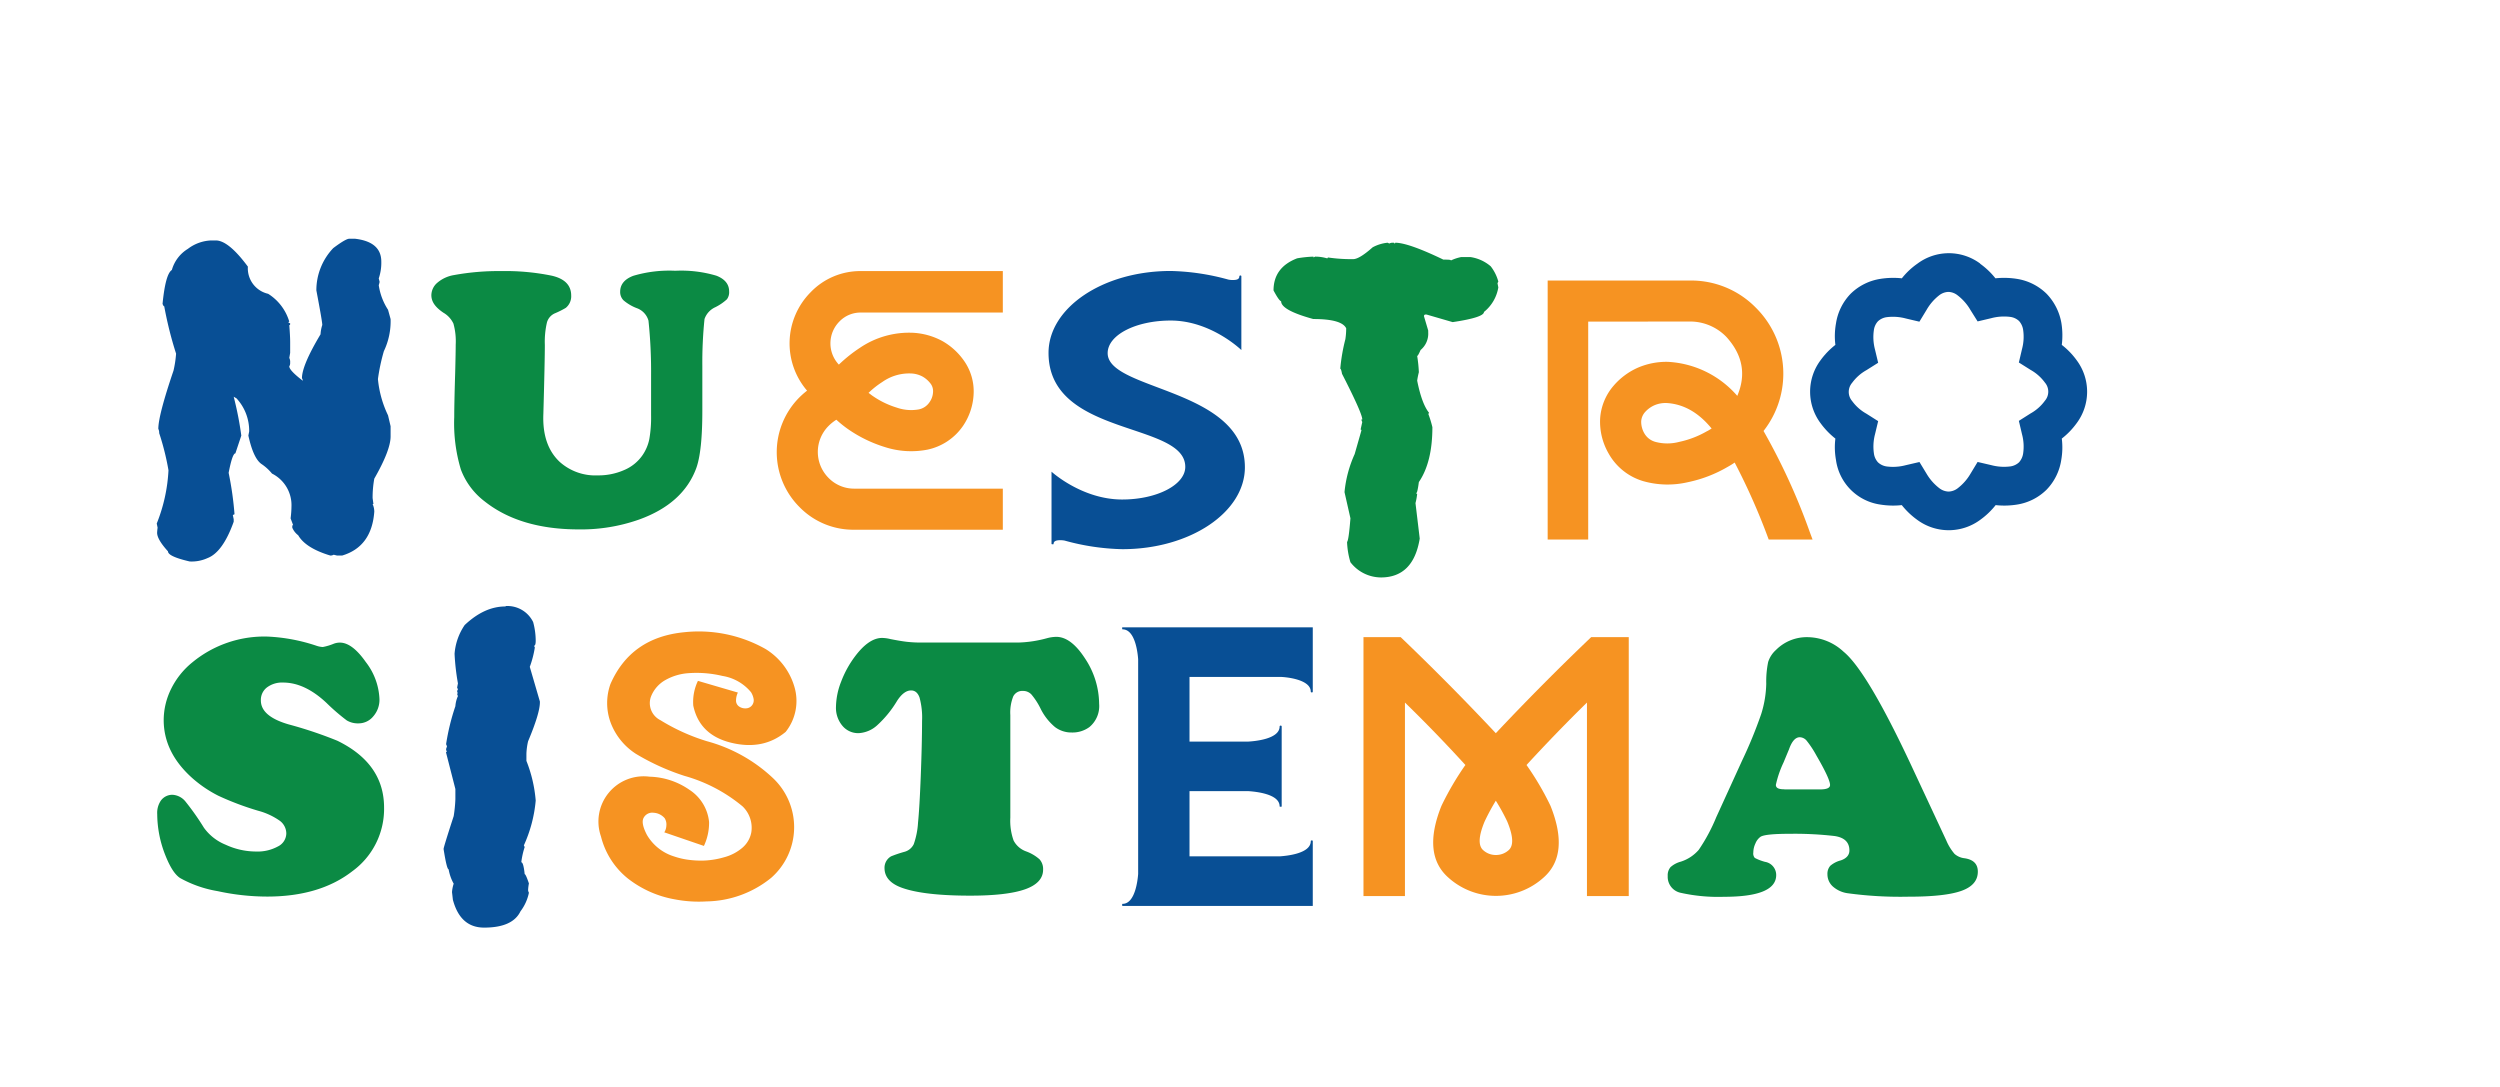 <svg id="Layer_1" data-name="Layer 1" xmlns="http://www.w3.org/2000/svg" viewBox="0 0 460 200"><defs><style>.cls-1{fill:#084f95;}.cls-2{fill:#0b8a44;}.cls-3{fill:#f69322;}</style></defs><path class="cls-1" d="M93.1,111.51a5.27,5.27,0,0,1,5,2.95,13.34,13.34,0,0,1,.47,3.42c0,.63-.11.94-.31.94l.15.31a18.54,18.54,0,0,1-.93,3.57l1.86,6.38v.15q0,2-2.17,7.16a11.75,11.75,0,0,0-.31,2.33V140a25.25,25.25,0,0,1,1.71,7.31,25.28,25.28,0,0,1-2.18,8.24l.15.31a14.23,14.23,0,0,0-.62,2.8c.26,0,.47.73.62,2.18q.2,0,.78,1.71a8.08,8.08,0,0,0-.15,1.24,1.22,1.22,0,0,0,.15.47,8.4,8.4,0,0,1-1.55,3.42q-1.44,3-6.69,3c-2.93,0-4.84-1.71-5.75-5.13l-.16-1.4a6.21,6.21,0,0,1,.31-1.55,8.3,8.3,0,0,1-.93-2.64c-.23,0-.54-1.25-.93-3.74q0-.34,1.86-6.06a25.55,25.55,0,0,0,.31-3.11v-1.87l-1.71-6.68v-.16h.16a1.25,1.25,0,0,1-.16-.46,1.28,1.28,0,0,1,.16-.47,1.16,1.16,0,0,0-.16-.47,40.83,40.83,0,0,1,1.71-7,5.54,5.54,0,0,1,.47-1.87,1.22,1.22,0,0,1-.15-.47h.15a1.18,1.18,0,0,1-.15-.46l.15-.31-.15-.31.15-.78a41.87,41.87,0,0,1-.62-5.44,10.83,10.83,0,0,1,1.86-5.29c2.42-2.28,4.9-3.42,7.47-3.42Z"/><path class="cls-2" d="M351.75,141l6.37,13.65a9.41,9.41,0,0,0,1.52,2.47,3.35,3.35,0,0,0,1.85.8q2.43.36,2.43,2.46c0,1.64-1,2.81-3,3.53s-5.21,1.08-9.7,1.08a71.64,71.64,0,0,1-11.29-.64,5.18,5.18,0,0,1-2.68-1.23,3,3,0,0,1-1-2.24,2.22,2.22,0,0,1,.52-1.57,4.81,4.81,0,0,1,1.94-1c1.06-.36,1.58-1,1.58-1.82,0-1.51-.91-2.39-2.72-2.66a64.15,64.15,0,0,0-8.26-.41c-3,0-4.77.18-5.36.54a2.76,2.76,0,0,0-.94,1.21,4,4,0,0,0-.4,1.69,1.21,1.21,0,0,0,.28,1,9.11,9.11,0,0,0,1.87.72,2.45,2.45,0,0,1,2.06,2.43q0,4-9.6,4a31.64,31.64,0,0,1-8-.74,3,3,0,0,1-2.36-3.1,2.3,2.3,0,0,1,.52-1.62,4.6,4.6,0,0,1,1.87-1,7.28,7.28,0,0,0,3.32-2.18,32.55,32.55,0,0,0,3.22-6l4.75-10.41a82.91,82.91,0,0,0,3.52-8.57,19.87,19.87,0,0,0,.93-5.58,17.81,17.81,0,0,1,.35-4,5,5,0,0,1,1.43-2.21,8,8,0,0,1,5.93-2.36,9.87,9.87,0,0,1,6.5,2.66Q343.54,123.44,351.75,141Zm-23.44,4.25h6.6c1.21,0,1.82-.27,1.82-.81q0-1.11-2.53-5.46a18.18,18.18,0,0,0-1.75-2.66,1.72,1.72,0,0,0-1.28-.67c-.81,0-1.48.75-2,2.25-.09.21-.42,1-1,2.4a18.93,18.93,0,0,0-1.41,4.11C326.76,145,327.27,145.23,328.31,145.23Z"/><path class="cls-2" d="M49.22,117.13a32.67,32.67,0,0,1,9.1,1.72,4.17,4.17,0,0,0,1.08.2,10.26,10.26,0,0,0,2-.6,3.12,3.12,0,0,1,1.14-.21q2.26,0,4.77,3.58a11.88,11.88,0,0,1,2.51,6.8,4.62,4.62,0,0,1-1.13,3.18A3.49,3.49,0,0,1,66,133.1a4,4,0,0,1-2.19-.54,37.7,37.7,0,0,1-3.71-3.2q-4-3.77-8-3.77a4.62,4.62,0,0,0-3,.91A2.89,2.89,0,0,0,48,128.89q0,2.93,5.15,4.41a75.07,75.07,0,0,1,8.93,3q8.59,4.19,8.59,12.3a14.17,14.17,0,0,1-5.86,11.72q-6,4.65-15.67,4.65a43,43,0,0,1-9.09-1,21.38,21.38,0,0,1-6.91-2.41c-1.08-.71-2-2.28-2.91-4.69a20.78,20.78,0,0,1-1.3-7.06,4,4,0,0,1,.67-2.5,2.61,2.61,0,0,1,2.13-1.07,3.31,3.31,0,0,1,2.45,1.31,46.81,46.81,0,0,1,3.34,4.75,9.12,9.12,0,0,0,4,3.13,13.32,13.32,0,0,0,5.61,1.25,7.77,7.77,0,0,0,4-.93,2.72,2.72,0,0,0,1.55-2.37A2.92,2.92,0,0,0,51.45,151a12.46,12.46,0,0,0-3.94-1.82,53,53,0,0,1-7.35-2.77,22.65,22.65,0,0,1-4.72-3.19q-5.31-4.71-5.32-10.71a13,13,0,0,1,1.38-5.78,14.52,14.52,0,0,1,3.91-4.87A20.8,20.8,0,0,1,49.22,117.13Z"/><path class="cls-2" d="M169.59,118.23h17.76a21.92,21.92,0,0,0,5.22-.78,7,7,0,0,1,1.78-.27q2.73,0,5.31,4a15.24,15.24,0,0,1,2.58,8.32,5,5,0,0,1-1.79,4.28,5.25,5.25,0,0,1-3.23,1,5,5,0,0,1-3.1-1,10.46,10.46,0,0,1-2.6-3.28,12.72,12.72,0,0,0-1.75-2.73,2.1,2.1,0,0,0-1.55-.64,1.86,1.86,0,0,0-1.78,1,8,8,0,0,0-.54,3.44v18.87a10.85,10.85,0,0,0,.6,4.21,4.17,4.17,0,0,0,2.29,2,7.64,7.64,0,0,1,2.48,1.46,2.66,2.66,0,0,1,.66,1.91c0,1.61-1.1,2.82-3.29,3.6s-5.55,1.18-10.09,1.18q-8.36,0-12.4-1.38c-2.26-.76-3.4-2-3.4-3.71a2.42,2.42,0,0,1,1.22-2.15,22.37,22.37,0,0,1,2.39-.81,2.66,2.66,0,0,0,1.77-1.42,14.46,14.46,0,0,0,.79-4q.27-2.62.5-8.5t.24-10.19a13.94,13.94,0,0,0-.47-4.31c-.32-.86-.83-1.29-1.55-1.29-.88,0-1.73.63-2.56,1.89a19.8,19.8,0,0,1-3.71,4.55A5.5,5.5,0,0,1,158,134.9a3.77,3.77,0,0,1-3-1.36,5.12,5.12,0,0,1-1.18-3.49,13.19,13.19,0,0,1,.94-4.6,18.76,18.76,0,0,1,2.53-4.63q2.56-3.43,5-3.44a6.71,6.71,0,0,1,1.55.21c1.22.24,2.21.41,3,.5A23.49,23.49,0,0,0,169.59,118.23Z"/><path class="cls-3" d="M257.72,117.23q9,8.61,17.51,17.68,8.52-9.06,17.55-17.68h6.91v47.65H292V129.27q-5.64,5.53-11.12,11.49a52.21,52.21,0,0,1,4.42,7.53q3.56,8.9-1.27,13.17a13.08,13.08,0,0,1-17.55,0q-4.82-4.28-1.26-13.17a53,53,0,0,1,4.41-7.53q-5.47-6-11.12-11.49v35.61h-7.63V117.23Zm15.22,39.23a3.43,3.43,0,0,0,2.31.86,3.47,3.47,0,0,0,2.31-.86q1.47-1.23-.24-5.33a37.74,37.74,0,0,0-2.09-3.8,41.35,41.35,0,0,0-2.05,3.8Q271.47,155.23,272.94,156.46Z"/><path class="cls-3" d="M122.5,125.09a6,6,0,0,0-2.73,3.11,3.5,3.5,0,0,0,1.74,4.31,36.7,36.7,0,0,0,8.55,3.87,28.58,28.58,0,0,1,12.22,6.84,12.41,12.41,0,0,1-.38,18.3,19.34,19.34,0,0,1-11.9,4.34,23.3,23.3,0,0,1-5.79-.37,19.49,19.49,0,0,1-8.75-3.9,14.4,14.4,0,0,1-4.88-7.68,8.32,8.32,0,0,1,8.93-11,13.42,13.42,0,0,1,7.34,2.41,8,8,0,0,1,3.62,5.92,10,10,0,0,1-.95,4.41l-7.29-2.5a2.48,2.48,0,0,0,.38-1.23,2.17,2.17,0,0,0-.31-1.37,2.89,2.89,0,0,0-2-1,1.8,1.8,0,0,0-1.84.87c-.4.65-.2,1.73.59,3.23a8.78,8.78,0,0,0,5,3.94,13.54,13.54,0,0,0,2.78.63,17.47,17.47,0,0,0,2.83.12,15.52,15.52,0,0,0,3.63-.62,8.49,8.49,0,0,0,3.28-1.71,4.92,4.92,0,0,0,1.68-2.91,5.46,5.46,0,0,0-1.61-4.72,28.86,28.86,0,0,0-10.67-5.61A42.64,42.64,0,0,1,117,138.7a11.73,11.73,0,0,1-4.62-5.68,10.4,10.4,0,0,1-.06-7.15q3.75-8.58,13.58-9.54a25,25,0,0,1,15,3.11,12.17,12.17,0,0,1,5.27,6.93,9.13,9.13,0,0,1-1.61,8.3q-4.14,3.42-10,2t-7-6.84a9,9,0,0,1,.86-4.55l7.35,2.15a3.44,3.44,0,0,0-.34,1.51A1.29,1.29,0,0,0,136,130a2,2,0,0,0,1.23.34,1.47,1.47,0,0,0,1.1-.51,1.5,1.5,0,0,0,.34-1.2,3.49,3.49,0,0,0-.48-1.26,8.56,8.56,0,0,0-5.27-3,20.49,20.49,0,0,0-6.33-.5A10,10,0,0,0,122.5,125.09Z"/><path class="cls-1" d="M241.55,127.26a.15.15,0,0,1-.15.15c-.15,0-.22-.07-.22-.15,0-2.26-4.6-2.71-5.73-2.71H218.87v11.9h10.85c1.13-.07,5.73-.45,5.73-2.78,0-.08.07-.16.22-.16a.17.17,0,0,1,.16.16v14.69c0,.08-.08.08-.16.08s-.22,0-.22-.08c0-2.33-4.6-2.71-5.73-2.79H218.87v12h16.58c1.13-.08,5.73-.46,5.73-2.79,0-.08.07-.15.22-.15a.15.15,0,0,1,.15.15v11.91h-35c-.07,0-.07-.08-.07-.23s0-.15.07-.15c2.34,0,2.79-4.45,2.87-5.5V121.31c-.08-1.13-.53-5.51-2.87-5.51-.07,0-.07-.07-.07-.22s0-.15.07-.15h35Z"/><path class="cls-1" d="M64.25,43.93h1.09q4.81.57,4.82,4.19a9,9,0,0,1-.47,3.11l.16.63a4.35,4.35,0,0,1-.16.62A11.29,11.29,0,0,0,71.4,57l.47,1.71a12.79,12.79,0,0,1-1.24,5.91,34.85,34.85,0,0,0-1.09,5.13,19.62,19.62,0,0,0,1.86,6.68l.47,2v1.87q0,2.53-3,7.77a19.4,19.4,0,0,0-.31,3.58l.15,1.09h-.15a3.54,3.54,0,0,1,.31,1.4q-.47,6.45-5.91,8.08h-.94l-.62-.15a1.26,1.26,0,0,1-.62.15c-3-.9-5-2.15-5.91-3.73a3.4,3.4,0,0,1-1.09-1.4v-.31a.14.14,0,0,1,.16-.15l-.47-1.25a18,18,0,0,0,.16-2.17,6.49,6.49,0,0,0-3.58-6.07,8.94,8.94,0,0,0-1.86-1.71q-1.56-1-2.49-5.29l.15-.77a8.8,8.8,0,0,0-2.33-6.07L43,73a60.55,60.55,0,0,1,1.4,7.15l-1.09,3.27c-.36,0-.78,1.19-1.24,3.58a60.15,60.15,0,0,1,1.08,7.62l-.31.15.16.78V96q-2,5.61-4.82,6.69a7,7,0,0,1-3.27.62c-2.69-.62-4-1.24-4-1.86-1.35-1.48-2-2.62-2-3.42A8.78,8.78,0,0,1,29,97.1l-.16-.77A30.23,30.23,0,0,0,31,86.53a47.55,47.55,0,0,0-1.71-6.84,1.62,1.62,0,0,0-.16-.78q0-2.49,2.8-10.73a20.25,20.25,0,0,0,.47-3.11,69,69,0,0,1-2.18-8.71c-.1,0-.21-.15-.31-.46q.54-5.49,1.71-6.22a6.67,6.67,0,0,1,2.95-3.89,7.51,7.51,0,0,1,4.36-1.55h.77c1.56,0,3.53,1.6,5.91,4.82a4.8,4.8,0,0,0,3.73,5,9.12,9.12,0,0,1,3.89,5.13.14.14,0,0,0-.15.16l.31.15c0,.21,0,.32-.16.32.11,1.39.16,2.43.16,3.11v2l-.16.93a1.51,1.51,0,0,1,.16.78v.15a1.15,1.15,0,0,1-.16.62c0,.5.83,1.38,2.49,2.65a1.11,1.11,0,0,0-.16-.47q0-2.37,3.42-8.08a6.71,6.71,0,0,1,.32-1.71c0-.45-.37-2.57-1.09-6.38a11.27,11.27,0,0,1,3.11-7.77C62.85,44.5,63.84,43.93,64.25,43.93Z"/><path class="cls-2" d="M255.32,44.66l.31.15a1.26,1.26,0,0,1,.62-.15h.16a.14.14,0,0,1,.16.15.13.13,0,0,0,.15-.15q2.41,0,8.86,3.11c.86,0,1.33,0,1.4.15a8.05,8.05,0,0,1,1.87-.62h1.71A7.37,7.37,0,0,1,274.29,49a7.88,7.88,0,0,1,1.4,2.8l-.15.31.15.78a7.3,7.3,0,0,1-2.64,4.51c0,.67-1.92,1.3-5.76,1.87l-4.82-1.4h-.15c-.21,0-.31.13-.31.31l.78,2.64v.31a3.91,3.91,0,0,1-1.4,3.27c-.32.72-.52,1.09-.63,1.09a25.62,25.62,0,0,1,.31,3,13.72,13.72,0,0,0-.31,1.55c.57,2.86,1.3,4.82,2.18,5.91,0,.11-.05.16-.15.16a19.29,19.29,0,0,1,.77,2.49q0,6.45-2.49,10.1c-.18,1.35-.33,2-.46,2s.05.16.15.16a11.51,11.51,0,0,1-.31,1.71l.78,6.53q-1.17,7.15-7.15,7.15a7.13,7.13,0,0,1-5.6-2.8,14.73,14.73,0,0,1-.62-3.73c.21-.23.41-1.68.62-4.35l-1.09-4.82a22,22,0,0,1,1.87-7l1.24-4.35a.14.14,0,0,0-.15-.16l.31-1.4a1.08,1.08,0,0,1-.16-.46h.16q0-1.12-3.73-8.4c-.11-.62-.21-.93-.32-.93a33,33,0,0,1,.94-5.44,13.87,13.87,0,0,0,.15-2q-.81-1.71-6.06-1.71-5.91-1.62-5.91-3.26c-.29-.1-.75-.78-1.4-2q0-4.24,4.35-5.91a21.47,21.47,0,0,1,3-.31v.15l.31-.15a7.81,7.81,0,0,1,2.18.31c.1,0,.15-.05.15-.16a29.34,29.34,0,0,0,4.67.31c.75,0,1.94-.72,3.57-2.17A7.26,7.26,0,0,1,255.32,44.66Z"/><path class="cls-2" d="M129.23,67.36v8.22c0,5-.37,8.48-1.11,10.54q-2.4,6.54-10.51,9.47a32,32,0,0,1-11.12,1.82q-10.81,0-17.32-5.16a13.16,13.16,0,0,1-4.37-5.86,29.43,29.43,0,0,1-1.22-9.63q0-2.46.17-8.09c.07-2.65.1-4.4.1-5.25a12.13,12.13,0,0,0-.42-3.88,4.53,4.53,0,0,0-1.84-2c-1.48-1-2.22-2-2.22-3.23A3.07,3.07,0,0,1,80.5,52a6.26,6.26,0,0,1,3-1.38,45.54,45.54,0,0,1,8.76-.74,42.34,42.34,0,0,1,9.23.84c2.4.54,3.61,1.76,3.61,3.67a2.74,2.74,0,0,1-1,2.26,16,16,0,0,1-2,1,2.59,2.59,0,0,0-1.47,1.71,15.83,15.83,0,0,0-.38,4.11q0,2.94-.27,12.67Q99.73,81.94,103,85A9.83,9.83,0,0,0,110,87.47a11.74,11.74,0,0,0,4.89-1,7.76,7.76,0,0,0,3.33-2.71,8,8,0,0,0,1.25-2.94,23.07,23.07,0,0,0,.33-4.41V69a89.86,89.86,0,0,0-.48-10,3.43,3.43,0,0,0-2.18-2.31,8.37,8.37,0,0,1-2.39-1.41,2.16,2.16,0,0,1-.64-1.59c0-1.34.8-2.33,2.41-2.94a23.26,23.26,0,0,1,7.73-.93,22.66,22.66,0,0,1,7.57.91c1.56.61,2.34,1.57,2.34,2.9a2.15,2.15,0,0,1-.41,1.44,9.15,9.15,0,0,1-2.12,1.45,3.72,3.72,0,0,0-2,2.18A78.26,78.26,0,0,0,129.23,67.36Z"/><path class="cls-3" d="M152.43,78.4a6.77,6.77,0,0,0,0,9.51,6.56,6.56,0,0,0,4.76,2h27.33v7.56H157.19a13.83,13.83,0,0,1-10.09-4.18,14.27,14.27,0,0,1,0-20.18,15.19,15.19,0,0,1,1.4-1.23,13.36,13.36,0,0,1,.65-18.1,12.64,12.64,0,0,1,9.31-3.9h26.06v7.63H158.46a5.4,5.4,0,0,0-4,1.64,5.71,5.71,0,0,0-.11,7.94,26.86,26.86,0,0,1,3.9-3.11,16.13,16.13,0,0,1,9.89-2.74,12.73,12.73,0,0,1,5.23,1.5,12.13,12.13,0,0,1,4,3.63,9.77,9.77,0,0,1,1.78,6.06,11.32,11.32,0,0,1-2,6,10.57,10.57,0,0,1-6.53,4.31,15.75,15.75,0,0,1-7.8-.48,24.48,24.48,0,0,1-6.81-3.32,20.84,20.84,0,0,1-2.12-1.71A7.85,7.85,0,0,0,152.43,78.4ZM165,75a8,8,0,0,0,4,.34A3.08,3.08,0,0,0,171,74.05a3.47,3.47,0,0,0,.68-1.91,2.32,2.32,0,0,0-.37-1.44,4.92,4.92,0,0,0-1.54-1.4,4.84,4.84,0,0,0-2.09-.58,8.55,8.55,0,0,0-5.34,1.57,15.89,15.89,0,0,0-2.53,2c.19.13.38.28.59.44A15.89,15.89,0,0,0,165,75Z"/><path class="cls-1" d="M364.32,48.51a13.79,13.79,0,0,1,2.84,2.7,15.12,15.12,0,0,1,3.94.1,10,10,0,0,1,5.47,2.74,10.26,10.26,0,0,1,2.74,5.47,14.33,14.33,0,0,1,.06,3.94,13.78,13.78,0,0,1,2.74,2.83,9.68,9.68,0,0,1,0,11.57,14.07,14.07,0,0,1-2.74,2.84,13.14,13.14,0,0,1-.1,3.93,10,10,0,0,1-2.7,5.47h0a9.88,9.88,0,0,1-5.43,2.74,14.7,14.7,0,0,1-3.94.1,14.12,14.12,0,0,1-2.84,2.71,9.75,9.75,0,0,1-11.59,0,14.12,14.12,0,0,1-2.84-2.71,14.68,14.68,0,0,1-3.94-.1,9.6,9.6,0,0,1-8.17-8.21,13.13,13.13,0,0,1-.11-3.93,14.29,14.29,0,0,1-2.73-2.84,9.68,9.68,0,0,1,0-11.57,14,14,0,0,1,2.73-2.83,13.19,13.19,0,0,1,.11-3.94,10,10,0,0,1,2.7-5.47h0A10,10,0,0,1,346,51.31a15.11,15.11,0,0,1,3.94-.1,13.42,13.42,0,0,1,2.87-2.7,9.66,9.66,0,0,1,11.56,0Zm-5.78,5.2a2.91,2.91,0,0,0-1.71.61A9.19,9.19,0,0,0,354.5,57l-1.33,2.19-2.5-.59a9.13,9.13,0,0,0-3.52-.24,2.93,2.93,0,0,0-1.61.76,3,3,0,0,0-.75,1.64,8.89,8.89,0,0,0,.2,3.52l.59,2.47-2.16,1.36a8.24,8.24,0,0,0-2.63,2.33,2.57,2.57,0,0,0,0,3.35,8.13,8.13,0,0,0,2.63,2.33l2.16,1.37L345,79.91a8.89,8.89,0,0,0-.2,3.52,3,3,0,0,0,.75,1.64,2.93,2.93,0,0,0,1.61.76,9.13,9.13,0,0,0,3.52-.24l2.5-.58,1.33,2.19a9.27,9.27,0,0,0,2.33,2.63,2.92,2.92,0,0,0,1.71.62,2.89,2.89,0,0,0,1.68-.62,9.25,9.25,0,0,0,2.32-2.63L363.88,85l2.49.58a9.18,9.18,0,0,0,3.53.24,2.93,2.93,0,0,0,1.61-.76,3.13,3.13,0,0,0,.75-1.64,8.73,8.73,0,0,0-.21-3.52l-.58-2.46,2.16-1.37a8.13,8.13,0,0,0,2.63-2.33,2.57,2.57,0,0,0,0-3.35,8.24,8.24,0,0,0-2.63-2.33l-2.16-1.36.58-2.47a8.73,8.73,0,0,0,.21-3.52,3.13,3.13,0,0,0-.75-1.64,2.93,2.93,0,0,0-1.61-.76,9.18,9.18,0,0,0-3.53.24l-2.49.59L362.54,57a9.17,9.17,0,0,0-2.32-2.64A2.87,2.87,0,0,0,358.54,53.71Z"/><path class="cls-3" d="M292.23,59.18V99.27h-7.46V51.62h26.14a16.65,16.65,0,0,1,12.17,5,17.1,17.1,0,0,1,1.41,22.68A116.42,116.42,0,0,1,333,97.9l.51,1.37h-8.07a119.38,119.38,0,0,0-6.26-14.16,15.35,15.35,0,0,1-1.33.82,24.26,24.26,0,0,1-7.36,2.81,16.42,16.42,0,0,1-8.14-.21A10.81,10.81,0,0,1,296,83.47a11.71,11.71,0,0,1-1.58-6.36A10.24,10.24,0,0,1,296.88,71a12.6,12.6,0,0,1,4.52-3.36,13.28,13.28,0,0,1,5.5-1.06,18.15,18.15,0,0,1,12.76,6.26q2.5-5.88-2-10.84a9.28,9.28,0,0,0-6.8-2.84Zm22.71,19.67q-3.58-4.38-8.21-4.69a5.2,5.2,0,0,0-2.32.41,5,5,0,0,0-1.82,1.37,2.81,2.81,0,0,0-.61,1.58,4.24,4.24,0,0,0,.58,2.22,3.37,3.37,0,0,0,2.05,1.57,8.49,8.49,0,0,0,4.35,0,17.33,17.33,0,0,0,5.09-1.95C314.37,79.22,314.67,79,314.94,78.85Z"/><path class="cls-1" d="M192.93,64.93c0-8.29,10-15.07,22.45-15.07A42.85,42.85,0,0,1,226,51.44a3.78,3.78,0,0,0,.91.08c.67,0,1.13-.15,1.13-.68,0-.08.07-.15.22-.15a.15.15,0,0,1,.15.15V64.41s-5.57-5.43-13-5.43c-6.4,0-11.6,2.64-11.6,6,0,6.94,25.25,6.41,25.25,21,0,8.29-10.1,15.07-22.54,15.07a42.84,42.84,0,0,1-10.62-1.58,4,4,0,0,0-.91-.07c-.6,0-1.13.15-1.13.67,0,.08-.07.08-.15.08s-.23,0-.23-.08V86.79s5.58,5.12,13,5.12c6.41,0,11.61-2.71,11.61-6C218.1,77.52,192.93,80.46,192.93,64.93Z"/></svg>